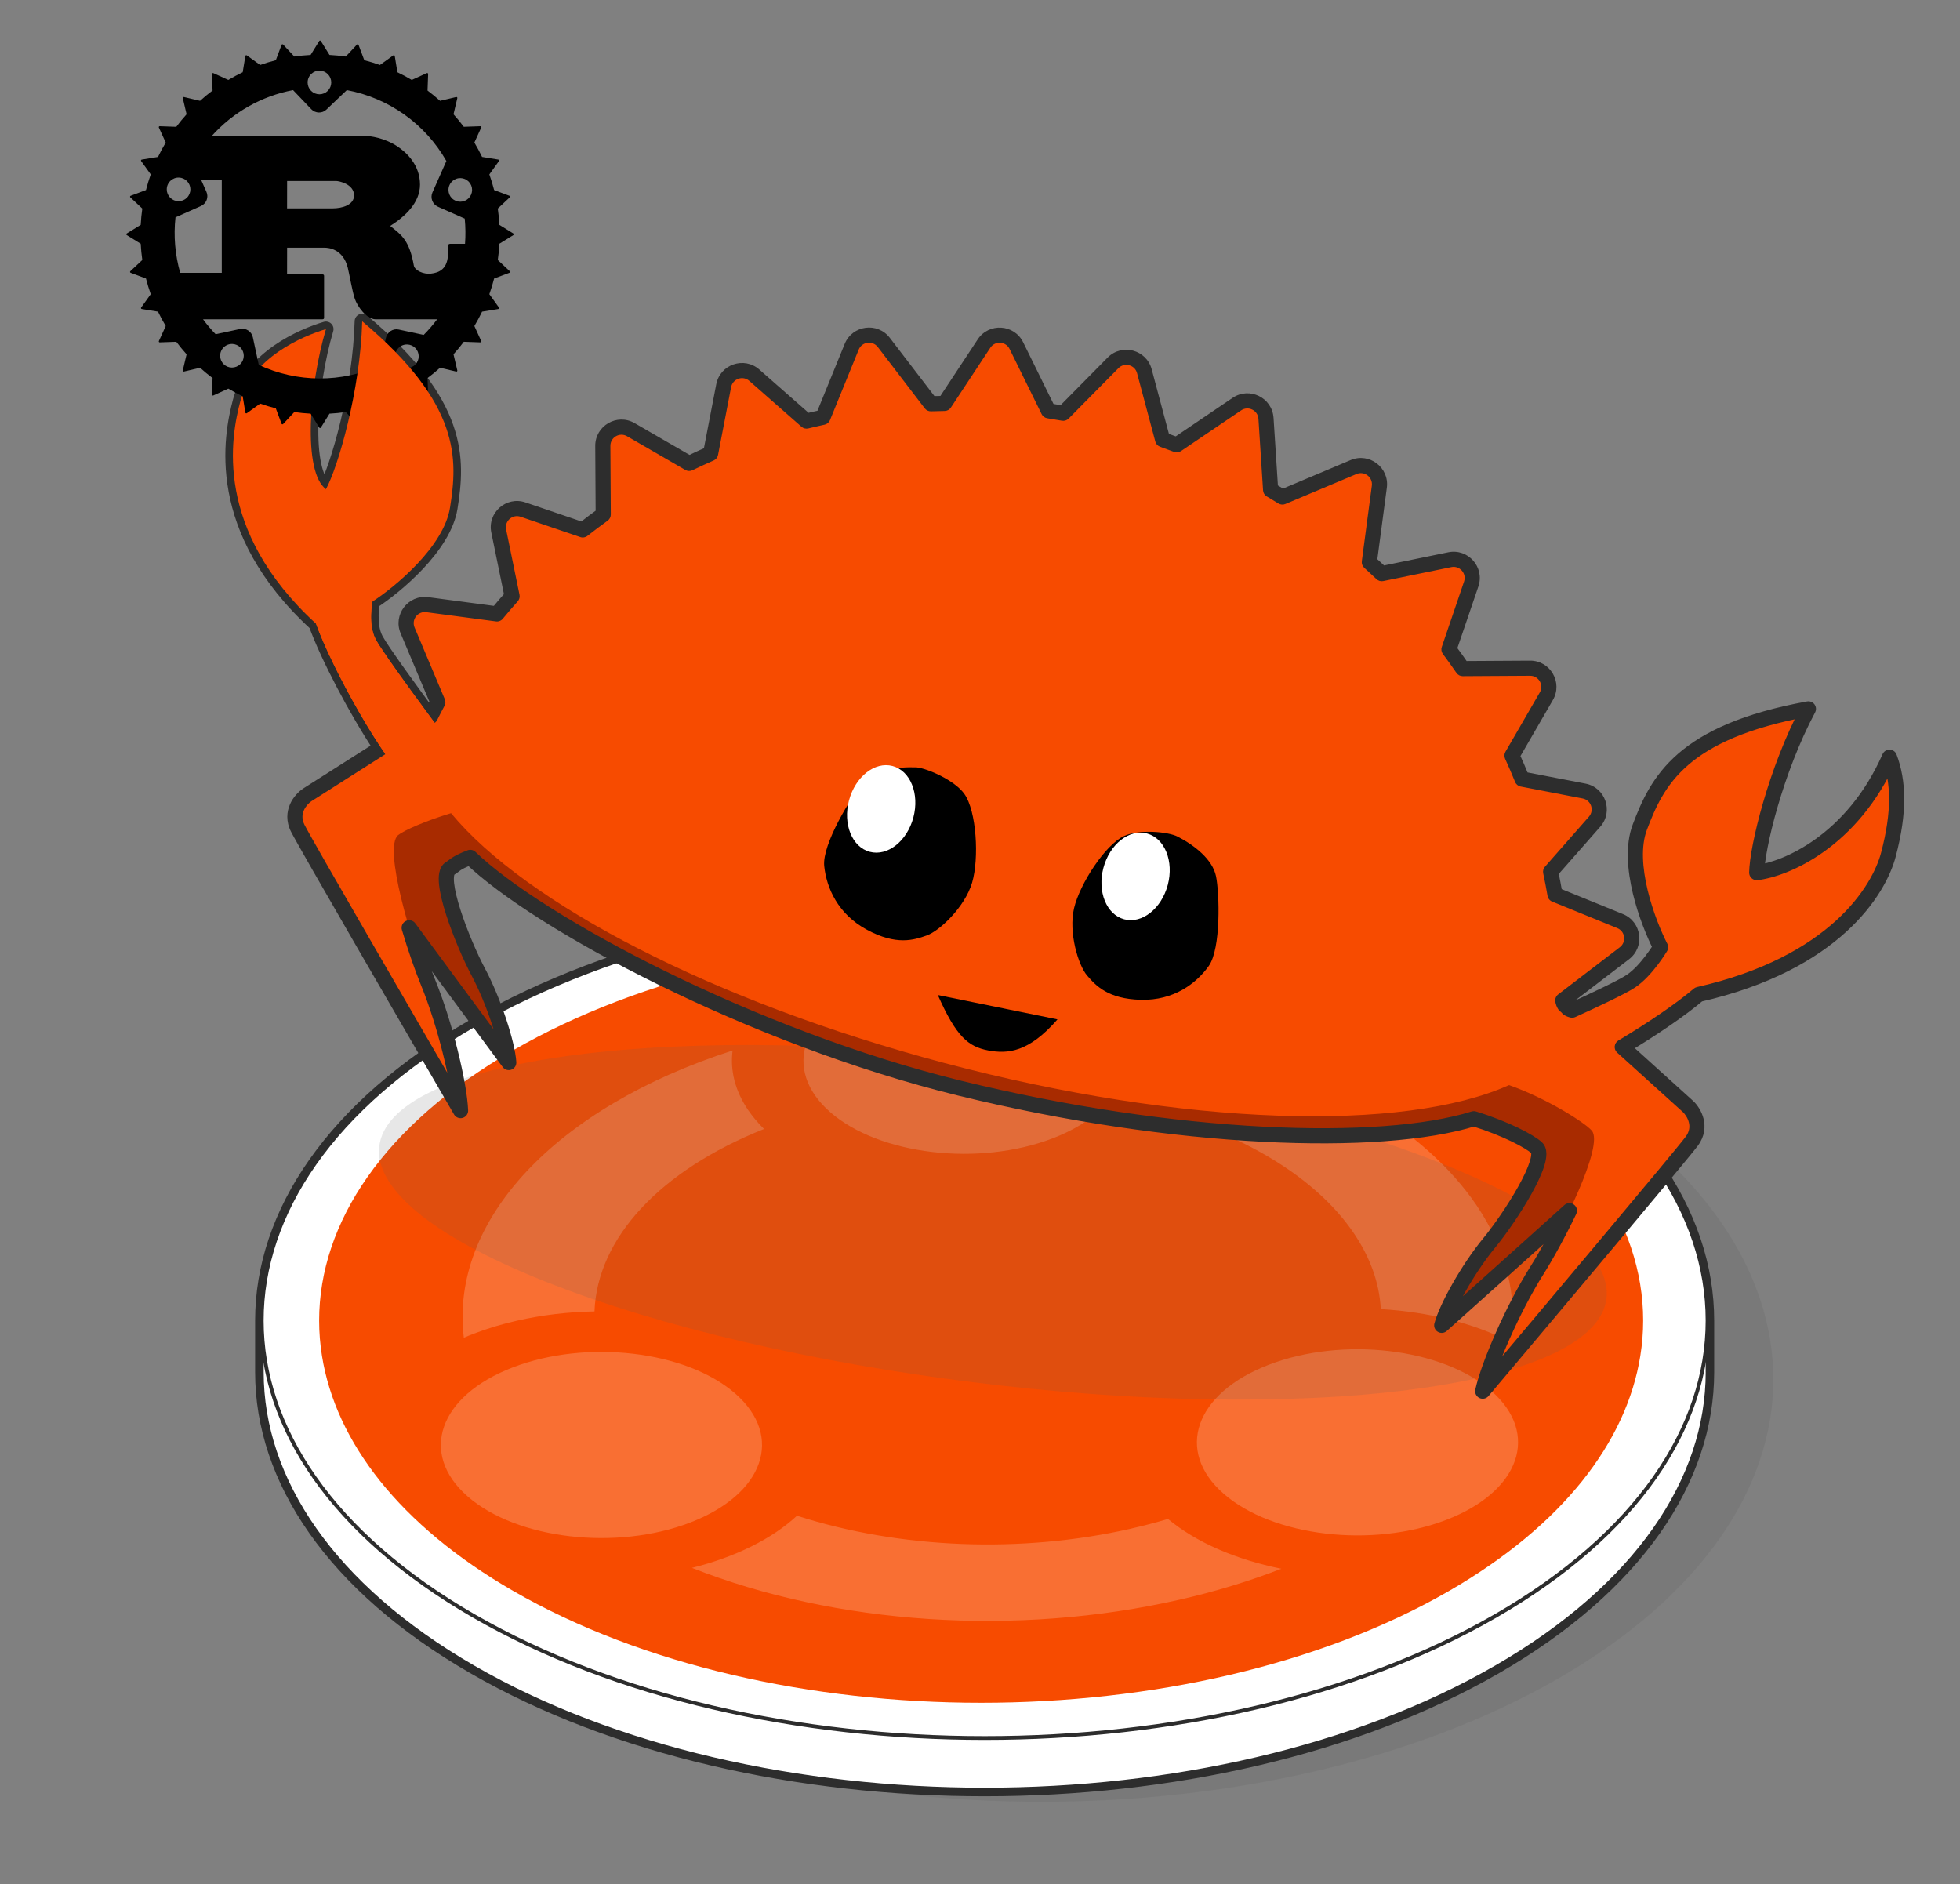 <svg width="1036" height="996" viewBox="0 0 1036 996" fill="none" xmlns="http://www.w3.org/2000/svg">
<rect x="0" y="0" width="1036" height="996" fill="#808080" stroke="none"/>
<path opacity="0.2" d="M824.068 571.186C975.088 658.386 975.088 799.766 824.068 886.946C673.028 974.146 428.168 974.146 277.148 886.946C126.128 799.746 126.128 658.366 277.148 571.186C428.188 483.986 673.048 483.986 824.068 571.186Z" fill="#606060"/>
<path d="M902.568 725.027V698.287C902.568 698.287 902.568 698.107 902.568 698.027C902.568 698.027 902.568 698.027 902.568 698.007C902.568 641.547 865.248 585.107 790.648 542.047C641.428 455.887 399.488 455.907 250.268 542.047C175.668 585.107 138.368 641.567 138.348 698.007V725.267V725.327C138.348 781.787 175.668 838.227 250.268 881.307C399.488 967.467 641.428 967.467 790.648 881.307C865.268 838.227 902.568 781.767 902.568 725.307C902.568 725.307 902.568 725.307 902.568 725.287C902.568 725.207 902.568 725.127 902.568 725.067V725.027Z" fill="white" stroke="#2D2D2D" stroke-width="7" stroke-linecap="round" stroke-linejoin="round"/>
<path d="M902.567 725.246C902.567 725.246 902.567 725.086 902.567 725.026V697.987H899.647C889.547 650.927 853.227 605.407 790.667 569.287C641.447 483.127 399.507 483.127 250.287 569.287C187.727 605.407 151.407 650.947 141.307 697.987H138.367V725.246V725.307C138.367 781.767 175.687 838.206 250.287 881.286C399.507 967.447 641.447 967.447 790.667 881.286C865.287 838.206 902.587 781.746 902.587 725.286C902.587 725.286 902.587 725.286 902.587 725.266L902.567 725.246Z" fill="white" stroke="#2D2D2D" stroke-width="2" stroke-linecap="round" stroke-linejoin="round"/>
<path d="M902.568 697.987C902.568 641.527 865.248 585.086 790.648 542.026C641.428 455.866 399.488 455.866 250.268 542.026C175.668 585.086 138.368 641.547 138.348 697.987V698.047C138.348 754.507 175.668 810.946 250.268 854.026C399.488 940.186 641.428 940.186 790.648 854.026C865.268 810.946 902.568 754.486 902.568 698.026C902.568 698.026 902.568 698.026 902.568 698.006V697.987Z" fill="white" stroke="#2D2D2D" stroke-width="2" stroke-linecap="round" stroke-linejoin="round"/>
<path d="M868.528 697.987C868.528 646.287 834.347 594.606 766.047 555.166C629.407 476.266 407.847 476.266 271.187 555.166C202.867 594.606 168.707 646.307 168.688 697.987V698.026C168.688 704.246 169.188 710.466 170.188 716.666C177.427 761.986 211.087 806.166 271.167 840.846C407.807 919.746 629.368 919.746 766.028 840.846C826.128 806.146 859.788 761.966 867.028 716.646C868.028 710.446 868.528 704.207 868.528 697.987C868.528 697.987 868.528 697.987 868.528 697.967V697.987Z" fill="#F74B00"/>
<g opacity="0.2">
<path d="M270.988 722.767C310.048 707.747 362.708 713.927 388.628 736.567C414.548 759.207 403.888 789.727 364.828 804.747C325.768 819.767 273.108 813.587 247.188 790.947C221.268 768.307 231.928 737.787 270.988 722.767Z" fill="white"/>
<path d="M462.648 519.667C501.708 504.647 554.368 510.827 580.288 533.467C606.208 556.107 595.548 586.627 556.488 601.647C517.428 616.667 464.768 610.487 438.848 587.847C412.928 565.207 423.588 534.687 462.648 519.667Z" fill="white"/>
<path d="M598.147 807.907C539.967 821.167 475.807 818.667 421.267 801.147C408.107 813.367 388.627 823.027 365.727 828.707C441.887 858.787 537.527 865.107 623.647 845.487C642.567 841.187 660.547 835.687 677.287 829.167C652.987 824.267 632.087 815.107 617.367 802.847C611.107 804.707 604.667 806.407 598.167 807.867L598.147 807.907Z" fill="white"/>
<path d="M670.607 721.367C709.667 706.347 762.327 712.527 788.247 735.167C814.167 757.807 803.507 788.327 764.447 803.347C725.387 818.367 672.727 812.187 646.807 789.547C620.887 766.907 631.547 736.387 670.607 721.367Z" fill="white"/>
<path d="M798.667 709.467C802.267 684.947 795.987 660.007 780.367 636.947C753.087 596.747 698.667 564.487 630.167 547.667C634.747 561.927 631.687 576.647 621.287 589.947C664.227 603.447 697.587 625.287 715.507 651.707C724.287 664.647 729.107 678.147 729.847 691.927C755.547 693.447 779.487 699.547 798.627 709.447L798.667 709.467Z" fill="white"/>
<path d="M245.168 707.067C246.888 706.307 248.688 705.607 250.448 704.927C257.588 702.187 265.228 699.867 273.308 698.047C286.488 695.047 300.208 693.407 314.228 693.167C315.688 654.387 348.828 618.707 403.848 596.727C400.588 593.507 397.788 590.147 395.408 586.687C388.608 576.647 385.828 565.907 387.228 555.247C293.608 585.367 237.648 645.167 245.168 707.107V707.067Z" fill="white"/>
</g>
<path opacity="0.15" d="M761.59 614.808C884.132 663.588 877.47 717.123 746.712 734.375C615.935 751.632 410.587 726.078 288.045 677.299C165.503 628.519 172.165 574.984 302.924 557.732C433.7 540.475 639.049 566.029 761.59 614.808Z" fill="#606060"/>
<path d="M535.509 306.889C532.422 302.003 523.883 301.247 520.188 305.532L501.829 326.82C499.65 326.756 497.475 326.71 495.305 326.685L472.741 303.236C468.524 298.855 460.066 299.403 457.562 304.219L444.353 329.638C441.751 329.976 439.158 330.338 436.581 330.732L411.62 312.871C406.436 309.162 398.379 310.993 397.164 316.158L391.347 340.886C387.947 341.91 384.58 342.985 381.252 344.113L353.45 330.594C347.497 327.7 340.155 330.744 340.276 336.057L340.847 361.316C337.593 363.018 334.395 364.778 331.255 366.596L302.848 357.981C296.355 356.013 290.007 360.154 291.457 365.412L298.157 389.694C295.745 391.72 293.388 393.788 291.092 395.9L258.038 391.187C251.256 390.221 246.148 395.298 248.874 400.298L263.585 427.293C262.408 428.992 253.602 414.288 252.489 416.024L194.635 442.514C191.542 444.005 186.345 448.518 190.305 454.643C194.266 460.768 244.37 528.515 268.926 561.623C268.273 551.699 261.087 529.321 252.794 513.744C244.649 498.445 230.765 463.285 237.847 459.045C240.609 457.392 240.542 456.227 248.559 453.168C284.277 487.694 397.296 548.2 507.127 575.126C621.445 603.152 729.665 606.676 779.043 591.304C796.27 596.617 808.745 603.417 812.249 606.653C818.37 612.307 797.999 643.797 787.075 657.053C775.952 670.549 764.603 690.94 762.051 700.52C792.479 673.305 854.598 617.586 859.657 612.427C864.715 607.27 860.497 601.749 857.755 599.632L826.218 576.444L843.821 540.439C843.821 540.439 837.32 548.823 829.955 552.38C825.819 554.378 812.887 558.615 802.31 561.956C799.71 561.408 798.163 559.889 797.815 558.185L826.74 541.968C832.116 538.954 830.88 532.321 824.523 530.066L793.542 519.079C792.882 516.243 792.146 513.415 791.336 510.6L811.885 492.999C816.334 489.188 813.472 482.788 806.749 481.517L777.33 475.955C775.773 472.987 774.133 470.04 772.409 467.117L788.349 445.906C791.702 441.444 787.321 435.526 780.49 435.287L748.587 434.169C746.447 431.7 744.246 429.258 741.981 426.845L752.165 403.19C754.292 398.249 748.564 393.038 741.888 393.839L709.744 397.7C707.793 396.195 705.813 394.71 703.806 393.242L708.129 365.648C708.948 360.418 702.091 356.115 695.826 357.927L662.301 367.626C660.442 366.664 658.567 365.717 656.677 364.783L654.095 338.36C653.575 333.042 645.853 329.812 640.24 332.566L611.985 346.423C609.765 345.68 607.528 344.954 605.277 344.248L596.252 318.71C595.332 316.108 592.798 314.3 589.902 313.59C587.007 312.881 583.75 313.269 581.377 315.063L558.076 332.679C555.733 332.259 553.39 331.861 551.049 331.485L535.509 306.889Z" fill="#A82B00"/>
<path d="M520.125 181.59C524.325 175.222 533.851 175.823 537.218 182.667L554.168 217.121C556.776 217.527 559.387 217.965 561.998 218.435L588.322 191.795C591.002 189.083 594.648 188.34 597.87 189.194C601.094 190.048 603.894 192.503 604.878 196.188L614.534 232.367C617.037 233.253 619.523 234.168 621.992 235.109L653.788 213.589C660.104 209.313 668.677 213.513 669.168 221.124L671.611 258.942C673.707 260.176 675.786 261.43 677.846 262.706L715.461 246.86C722.49 243.899 730.078 249.691 729.076 257.252L723.785 297.146C726.002 299.141 728.19 301.162 730.344 303.212L766.318 295.833C773.789 294.301 780.101 301.462 777.642 308.682L765.87 343.251C768.36 346.589 770.778 349.972 773.127 353.397L808.748 353.185C816.376 353.139 821.171 361.393 817.351 367.995L799.189 399.38C801.066 403.481 802.85 407.622 804.54 411.798L837.311 418.112C844.8 419.555 847.891 428.588 842.856 434.317L819.607 460.777C820.465 464.777 821.239 468.797 821.929 472.835L856.356 486.855C863.42 489.732 864.69 499.192 858.634 503.829L826.05 528.78C826.41 531.208 828.113 533.303 831.008 533.942C842.879 528.538 857.398 521.713 862.051 518.607C870.338 513.076 877.703 500.722 877.741 500.658C871.024 487.606 859.423 456.644 866.758 437.213C875.928 412.924 888.83 386.899 955.873 374.689C938.532 407.172 928.739 448.201 928.552 461.239C943.75 459.454 979.061 444.752 998.723 400.234C1003.53 412.96 1004.19 428.951 998.112 451.877C993.17 470.506 969.801 509.264 897.841 525.622C888.718 533.435 873.143 544.056 857.474 553.395L892.319 584.914C895.346 587.799 899.966 595.491 894.229 603.19C888.492 610.89 818.165 694.49 783.719 735.328C786.73 721.417 799.749 691.472 812.4 671.447C824.825 651.778 848.108 605.372 841.365 597.597C837.504 593.146 816.776 580.194 797.619 573.541C742.201 598.443 626.271 595.573 499.031 561.822C376.786 529.395 277.738 477.384 238.413 429.813C225.061 433.813 213.547 438.88 210.433 441.413C202.451 447.909 217.374 497.635 226.217 519.153C235.222 541.062 242.876 572.805 243.439 587.027C216.56 540.856 161.72 446.373 157.397 437.797C153.075 429.223 158.956 422.443 162.436 420.124L227.509 378.764C228.782 376.208 230.089 373.673 231.432 371.165L215.448 333.218C212.488 326.189 218.278 318.602 225.839 319.604L262.685 324.492C265.286 321.327 267.954 318.22 270.681 315.172L263.603 280.665C262.07 273.194 269.232 266.881 276.452 269.339L308.042 280.097C311.58 277.307 315.182 274.596 318.845 271.964L318.63 235.705C318.584 228.078 326.836 223.285 333.438 227.104L364.271 244.944C368.008 243.133 371.787 241.396 375.602 239.732L382.514 203.87C383.957 196.38 392.988 193.289 398.718 198.324L426.304 222.563C429.19 221.851 432.092 221.183 435.005 220.549L450.186 183.273C453.063 176.211 462.521 174.941 467.159 180.996L491.974 213.401C494.398 213.314 496.827 213.256 499.26 213.223L520.125 181.59Z" fill="#F74B00"/>
<path d="M642.749 463.126C640.919 454.296 631.51 446.869 622.507 442.205C617.387 439.553 602.092 438.231 594.143 441.888C584.208 446.459 570.75 467.165 567.72 480.016C564.69 492.867 569.956 510.194 574.592 515.596C579.227 520.998 585.707 528.027 603.042 528.453C620.377 528.879 632.244 519.889 638.868 510.646C645.492 501.404 644.579 471.956 642.749 463.126Z" fill="black"/>
<path d="M456.155 413.869C462.212 407.003 474.248 405.188 484.536 405.606C490.221 406.183 504.541 412.376 509.71 419.602C516.172 428.633 517.62 453.667 513.824 466.525C510.028 479.384 496.664 492.015 489.857 494.446C483.05 496.877 473.797 499.815 458.295 491.466C442.793 483.117 436.852 469.216 435.661 457.732C434.471 446.247 450.097 420.735 456.155 413.869Z" fill="black"/>
<mask id="path-17-outside-1_1373_645" maskUnits="userSpaceOnUse" x="73.628" y="130.94" width="954.492" height="629.035" fill="black">
<rect fill="white" x="73.628" y="130.94" width="954.492" height="629.035"/>
<path d="M520.125 181.59C524.324 175.223 533.851 175.823 537.218 182.667L554.167 217.121C556.775 217.527 559.386 217.965 561.997 218.435L588.322 191.796C591.002 189.084 594.648 188.34 597.87 189.194C601.093 190.049 603.894 192.503 604.878 196.188L614.534 232.367C617.036 233.253 619.523 234.169 621.991 235.109L653.787 213.589C660.103 209.313 668.676 213.513 669.167 221.125L671.611 258.942C673.707 260.176 675.785 261.43 677.846 262.706L715.46 246.86C722.489 243.9 730.078 249.691 729.075 257.252L723.785 297.146C726.001 299.141 728.189 301.162 730.343 303.212L766.317 295.833C773.789 294.301 780.101 301.462 777.642 308.682L765.869 343.251C768.359 346.589 770.778 349.972 773.127 353.398L808.748 353.185C816.376 353.139 821.17 361.393 817.35 367.995L799.189 399.381C801.066 403.481 802.849 407.622 804.539 411.799L837.311 418.112C844.8 419.555 847.89 428.588 842.856 434.318L819.607 460.777C820.465 464.776 821.239 468.797 821.929 472.835L856.356 486.855C863.42 489.732 864.689 499.192 858.633 503.83L826.049 528.78C826.187 529.708 826.522 530.588 827.044 531.357C827.758 531.864 828.353 532.442 828.824 533.064C829.453 533.458 830.181 533.759 831.008 533.941C842.879 528.537 857.397 521.713 862.051 518.607C870.338 513.076 877.703 500.723 877.741 500.658C871.023 487.606 859.423 456.644 866.758 437.213C875.928 412.924 888.83 386.899 955.872 374.689C938.531 407.172 928.739 448.201 928.552 461.239C943.749 459.454 979.061 444.752 998.723 400.233C1003.53 412.96 1004.19 428.951 998.111 451.878C993.17 470.507 969.801 509.264 897.841 525.622C888.717 533.435 873.143 544.056 857.474 553.395L892.318 584.914C895.346 587.799 899.965 595.491 894.228 603.19C888.491 610.89 818.165 694.49 783.719 735.328C786.729 721.417 799.749 691.472 812.399 671.447C817.271 663.735 823.811 651.912 829.557 639.92C807.917 659.443 779.672 684.761 762.053 700.521C764.604 690.94 775.953 670.549 787.076 657.053C798.001 643.797 818.371 612.308 812.25 606.654C808.747 603.417 796.272 596.618 779.045 591.304C729.667 606.676 621.446 603.151 507.128 575.126C397.298 548.2 284.279 487.694 248.56 453.168C240.544 456.227 240.611 457.392 237.848 459.045C230.766 463.285 244.65 498.444 252.795 513.744C261.088 529.321 268.275 551.699 268.928 561.623C255.188 543.099 233.451 513.731 216.273 490.379C219.536 501.355 223.224 511.87 226.217 519.153C235.221 541.062 242.875 572.806 243.439 587.027C216.56 540.857 161.719 446.373 157.396 437.798C153.074 429.223 158.955 422.443 162.435 420.124L201.467 395.315C188.32 375.622 173.059 346.452 167.051 329.683L167.05 329.68C112.662 279.807 122.076 230.793 127.017 212.164C133.099 189.237 159.7 177.666 172.291 173.952C163.332 204.122 159.976 249.455 172.288 258.541C178.588 247.123 190.419 206.636 191.458 169.831C243.634 213.664 241.94 242.663 237.865 268.303C234.606 288.815 209.186 309.955 196.882 317.962L196.883 317.963C196.883 317.963 194.315 329.942 198.641 338.061C201.885 344.148 218.998 367.528 227.365 378.855L227.509 378.764C228.782 376.208 230.088 373.674 231.432 371.165L215.448 333.218C212.488 326.189 218.277 318.602 225.838 319.604L262.685 324.492C265.286 321.327 267.954 318.22 270.681 315.172L263.603 280.665C262.07 273.194 269.231 266.881 276.451 269.339L308.041 280.097C311.579 277.307 315.182 274.596 318.845 271.965L318.63 235.705C318.584 228.078 326.836 223.284 333.438 227.104L364.271 244.944C368.008 243.134 371.786 241.396 375.602 239.732L382.514 203.87C383.957 196.381 392.988 193.29 398.717 198.324L426.303 222.563C429.189 221.851 432.091 221.183 435.004 220.549L450.185 183.273C453.063 176.211 462.521 174.942 467.158 180.995L491.974 213.401C494.397 213.314 496.827 213.256 499.26 213.223L520.125 181.59Z"/>
</mask>
<path d="M520.125 181.59L523.464 183.792L523.464 183.792L520.125 181.59ZM537.218 182.667L540.807 180.901L540.807 180.901L537.218 182.667ZM554.167 217.121L550.578 218.887C551.153 220.057 552.263 220.873 553.552 221.073L554.167 217.121ZM561.997 218.435L561.287 222.372C562.585 222.606 563.915 222.185 564.842 221.247L561.997 218.435ZM588.322 191.796L585.477 188.984L585.477 188.984L588.322 191.796ZM597.87 189.194L596.845 193.061L596.845 193.061L597.87 189.194ZM604.878 196.188L608.742 195.157L608.742 195.157L604.878 196.188ZM614.534 232.367L610.669 233.399C611.009 234.673 611.955 235.698 613.199 236.138L614.534 232.367ZM621.991 235.109L620.567 238.847C621.785 239.312 623.154 239.153 624.234 238.422L621.991 235.109ZM653.787 213.589L656.029 216.901L656.029 216.901L653.787 213.589ZM669.167 221.125L665.176 221.382L665.176 221.383L669.167 221.125ZM671.611 258.942L667.619 259.2C667.704 260.523 668.44 261.717 669.582 262.39L671.611 258.942ZM677.846 262.706L675.74 266.107C676.842 266.789 678.205 266.895 679.399 266.392L677.846 262.706ZM715.46 246.86L713.908 243.174L713.907 243.174L715.46 246.86ZM729.075 257.252L733.041 257.778L733.041 257.778L729.075 257.252ZM723.785 297.146L719.819 296.62C719.646 297.928 720.129 299.237 721.109 300.12L723.785 297.146ZM730.343 303.212L727.586 306.109C728.534 307.012 729.864 307.393 731.147 307.13L730.343 303.212ZM766.317 295.833L767.121 299.752L767.121 299.752L766.317 295.833ZM777.642 308.682L781.429 309.972L781.429 309.972L777.642 308.682ZM765.869 343.251L762.083 341.962C761.658 343.21 761.875 344.587 762.663 345.643L765.869 343.251ZM773.127 353.398L769.828 355.66C770.579 356.754 771.824 357.405 773.151 357.398L773.127 353.398ZM808.748 353.185L808.725 349.185L808.725 349.185L808.748 353.185ZM817.35 367.995L820.812 369.999L820.812 369.999L817.35 367.995ZM799.189 399.381L795.727 397.377C795.078 398.499 795.012 399.866 795.552 401.045L799.189 399.381ZM804.539 411.799L800.831 413.299C801.34 414.556 802.451 415.47 803.782 415.726L804.539 411.799ZM837.311 418.112L838.068 414.184L838.067 414.184L837.311 418.112ZM842.856 434.318L845.861 436.958L845.861 436.958L842.856 434.318ZM819.607 460.777L816.602 458.137C815.766 459.088 815.43 460.379 815.696 461.616L819.607 460.777ZM821.929 472.835L817.986 473.509C818.219 474.872 819.139 476.018 820.42 476.54L821.929 472.835ZM856.356 486.855L857.864 483.15L857.864 483.15L856.356 486.855ZM858.633 503.83L861.065 507.005L861.065 507.005L858.633 503.83ZM826.049 528.78L823.618 525.604C822.463 526.488 821.879 527.929 822.093 529.367L826.049 528.78ZM827.044 531.357L823.735 533.605C824.003 533.999 824.34 534.343 824.729 534.619L827.044 531.357ZM828.824 533.064L825.634 535.477C825.927 535.865 826.289 536.197 826.702 536.455L828.824 533.064ZM831.008 533.941L830.146 537.847C830.992 538.034 831.876 537.941 832.665 537.582L831.008 533.941ZM862.051 518.607L864.272 521.934L864.272 521.934L862.051 518.607ZM877.741 500.658L881.177 502.705C881.883 501.52 881.929 500.055 881.297 498.828L877.741 500.658ZM866.758 437.213L863.016 435.8L863.016 435.8L866.758 437.213ZM955.872 374.689L959.4 376.573C960.123 375.219 960.008 373.571 959.103 372.332C958.199 371.092 956.665 370.479 955.155 370.754L955.872 374.689ZM928.552 461.239L924.552 461.182C924.535 462.334 925.016 463.437 925.872 464.209C926.727 464.981 927.874 465.346 929.018 465.212L928.552 461.239ZM998.723 400.233L1002.46 398.821C1001.89 397.301 1000.46 396.279 998.832 396.235C997.209 396.19 995.72 397.132 995.064 398.617L998.723 400.233ZM998.111 451.878L1001.98 452.903L1001.98 452.903L998.111 451.878ZM897.841 525.622L896.954 521.721C896.321 521.865 895.732 522.161 895.239 522.584L897.841 525.622ZM857.474 553.395L855.426 549.959C854.336 550.608 853.619 551.737 853.493 553C853.368 554.263 853.849 555.51 854.79 556.361L857.474 553.395ZM892.318 584.914L895.078 582.018C895.053 581.994 895.027 581.971 895.002 581.948L892.318 584.914ZM894.228 603.19L897.436 605.58L897.436 605.58L894.228 603.19ZM783.719 735.328L779.809 734.482C779.42 736.277 780.305 738.107 781.954 738.917C783.603 739.728 785.592 739.311 786.776 737.907L783.719 735.328ZM812.399 671.447L815.781 673.583L815.781 673.583L812.399 671.447ZM829.557 639.92L833.164 641.648C833.99 639.926 833.482 637.86 831.952 636.716C830.421 635.572 828.296 635.67 826.878 636.95L829.557 639.92ZM762.053 700.521L758.187 699.491C757.732 701.2 758.453 703.004 759.96 703.929C761.466 704.854 763.402 704.681 764.719 703.502L762.053 700.521ZM787.076 657.053L790.163 659.597L790.163 659.597L787.076 657.053ZM812.25 606.654L814.965 603.715L814.964 603.715L812.25 606.654ZM779.045 591.304L780.224 587.482C779.452 587.244 778.626 587.245 777.855 587.485L779.045 591.304ZM507.128 575.126L506.176 579.01L506.176 579.01L507.128 575.126ZM248.56 453.168L251.341 450.292C250.224 449.213 248.585 448.877 247.134 449.431L248.56 453.168ZM237.848 459.045L235.794 455.613L235.794 455.613L237.848 459.045ZM252.795 513.744L249.264 515.623L249.264 515.623L252.795 513.744ZM268.928 561.623L265.715 564.006C266.772 565.431 268.641 565.989 270.306 565.378C271.972 564.766 273.035 563.131 272.919 561.36L268.928 561.623ZM216.273 490.379L219.495 488.009C218.344 486.443 216.232 485.932 214.492 486.798C212.751 487.664 211.885 489.656 212.439 491.519L216.273 490.379ZM226.217 519.153L222.517 520.673L222.517 520.673L226.217 519.153ZM243.439 587.027L239.982 589.04C240.907 590.628 242.794 591.382 244.558 590.868C246.322 590.354 247.509 588.705 247.436 586.869L243.439 587.027ZM157.396 437.798L153.824 439.598L153.824 439.598L157.396 437.798ZM162.435 420.124L160.29 416.748C160.265 416.764 160.241 416.779 160.218 416.795L162.435 420.124ZM201.467 395.315L203.612 398.691C204.521 398.114 205.158 397.194 205.38 396.141C205.603 395.088 205.391 393.99 204.793 393.094L201.467 395.315ZM167.051 329.683L163.144 330.542C163.181 330.708 163.228 330.872 163.285 331.032L167.051 329.683ZM167.05 329.68L170.957 328.821C170.78 328.018 170.36 327.288 169.753 326.732L167.05 329.68ZM127.017 212.164L123.151 211.138L123.151 211.138L127.017 212.164ZM172.291 173.952L176.125 175.091C176.542 173.685 176.157 172.164 175.122 171.126C174.086 170.088 172.565 169.701 171.159 170.115L172.291 173.952ZM172.288 258.541L169.913 261.76C170.84 262.444 172.017 262.695 173.143 262.449C174.269 262.203 175.234 261.483 175.791 260.474L172.288 258.541ZM191.458 169.831L194.031 166.768C192.856 165.781 191.219 165.553 189.819 166.181C188.419 166.81 187.502 168.184 187.459 169.718L191.458 169.831ZM237.865 268.303L241.816 268.931L241.816 268.931L237.865 268.303ZM196.882 317.962L194.7 314.609C193.751 315.227 193.108 316.218 192.931 317.337C192.754 318.455 193.06 319.597 193.772 320.477L196.882 317.962ZM196.883 317.963L200.794 318.802C201.048 317.62 200.753 316.388 199.993 315.448L196.883 317.963ZM198.641 338.061L202.171 336.18L202.171 336.18L198.641 338.061ZM227.365 378.855L224.147 381.232C225.392 382.916 227.725 383.356 229.497 382.24L227.365 378.855ZM227.509 378.764L229.641 382.149C230.262 381.758 230.763 381.204 231.09 380.547L227.509 378.764ZM231.432 371.165L234.958 373.054C235.528 371.99 235.587 370.725 235.118 369.613L231.432 371.165ZM215.448 333.218L219.135 331.665L219.135 331.665L215.448 333.218ZM225.838 319.604L226.364 315.639L226.364 315.639L225.838 319.604ZM262.685 324.492L262.159 328.457C263.53 328.639 264.898 328.1 265.776 327.031L262.685 324.492ZM270.681 315.172L273.662 317.839C274.506 316.896 274.854 315.608 274.6 314.368L270.681 315.172ZM263.603 280.665L267.521 279.861L267.521 279.861L263.603 280.665ZM276.451 269.339L277.74 265.553L277.74 265.552L276.451 269.339ZM308.041 280.097L306.752 283.883C308.035 284.32 309.453 284.077 310.518 283.238L308.041 280.097ZM318.845 271.965L321.178 275.213C322.231 274.457 322.852 273.237 322.845 271.941L318.845 271.965ZM318.63 235.705L322.629 235.681L322.629 235.681L318.63 235.705ZM333.438 227.104L335.441 223.642L335.441 223.642L333.438 227.104ZM364.271 244.944L362.268 248.406C363.417 249.071 364.82 249.123 366.015 248.544L364.271 244.944ZM375.602 239.732L377.201 243.398C378.409 242.871 379.28 241.783 379.53 240.489L375.602 239.732ZM382.514 203.87L386.441 204.627L386.441 204.627L382.514 203.87ZM398.717 198.324L401.358 195.319L401.358 195.319L398.717 198.324ZM426.303 222.563L423.663 225.568C424.647 226.432 425.991 226.76 427.262 226.446L426.303 222.563ZM435.004 220.549L435.854 224.458C437.143 224.178 438.211 223.28 438.709 222.058L435.004 220.549ZM450.185 183.273L446.481 181.764L446.481 181.764L450.185 183.273ZM467.158 180.995L470.334 178.563L470.333 178.563L467.158 180.995ZM491.974 213.401L488.798 215.833C489.586 216.861 490.823 217.445 492.117 217.398L491.974 213.401ZM499.26 213.223L499.313 217.223C500.638 217.205 501.869 216.532 502.599 215.426L499.26 213.223ZM520.125 181.59L523.464 183.792C525.961 180.005 531.626 180.363 533.629 184.432L537.218 182.667L540.807 180.901C536.075 171.283 522.687 170.44 516.786 179.387L520.125 181.59ZM537.218 182.667L533.629 184.432L550.578 218.887L554.167 217.121L557.756 215.355L540.807 180.901L537.218 182.667ZM554.167 217.121L553.552 221.073C556.129 221.475 558.708 221.907 561.287 222.372L561.997 218.435L562.706 214.499C560.064 214.023 557.422 213.579 554.782 213.169L554.167 217.121ZM561.997 218.435L564.842 221.247L591.167 194.608L588.322 191.796L585.477 188.984L559.152 215.624L561.997 218.435ZM588.322 191.796L591.167 194.608C592.764 192.992 594.901 192.546 596.845 193.061L597.87 189.194L598.894 185.328C594.394 184.135 589.24 185.176 585.477 188.984L588.322 191.796ZM597.87 189.194L596.845 193.061C598.79 193.576 600.427 195.025 601.013 197.22L604.878 196.188L608.742 195.157C607.361 189.981 603.396 186.521 598.894 185.328L597.87 189.194ZM604.878 196.188L601.013 197.22L610.669 233.399L614.534 232.367L618.398 231.336L608.742 195.157L604.878 196.188ZM614.534 232.367L613.199 236.138C615.67 237.013 618.127 237.917 620.567 238.847L621.991 235.109L623.416 231.372C620.919 230.42 618.403 229.494 615.868 228.596L614.534 232.367ZM621.991 235.109L624.234 238.422L656.029 216.901L653.787 213.589L651.545 210.276L619.749 231.797L621.991 235.109ZM653.787 213.589L656.029 216.901C659.786 214.358 664.883 216.856 665.176 221.382L669.167 221.125L673.159 220.867C672.468 210.17 660.421 204.268 651.545 210.276L653.787 213.589ZM669.167 221.125L665.176 221.383L667.619 259.2L671.611 258.942L675.602 258.684L673.159 220.867L669.167 221.125ZM671.611 258.942L669.582 262.39C671.652 263.608 673.705 264.847 675.74 266.107L677.846 262.706L679.952 259.305C677.865 258.013 675.761 256.743 673.64 255.495L671.611 258.942ZM677.846 262.706L679.399 266.392L717.013 250.547L715.46 246.86L713.907 243.174L676.293 259.02L677.846 262.706ZM715.46 246.86L717.013 250.547C721.193 248.786 725.706 252.231 725.11 256.726L729.075 257.252L733.041 257.778C734.449 247.152 723.785 239.013 713.908 243.174L715.46 246.86ZM729.075 257.252L725.11 256.726L719.819 296.62L723.785 297.146L727.75 297.672L733.041 257.778L729.075 257.252ZM723.785 297.146L721.109 300.12C723.3 302.091 725.46 304.087 727.586 306.109L730.343 303.212L733.101 300.314C730.918 298.237 728.703 296.191 726.46 294.173L723.785 297.146ZM730.343 303.212L731.147 307.13L767.121 299.752L766.317 295.833L765.513 291.915L729.539 299.293L730.343 303.212ZM766.317 295.833L767.121 299.752C771.564 298.84 775.318 303.099 773.856 307.393L777.642 308.682L781.429 309.972C784.884 299.825 776.013 289.761 765.513 291.915L766.317 295.833ZM777.642 308.682L773.856 307.393L762.083 341.962L765.869 343.251L769.656 344.541L781.429 309.972L777.642 308.682ZM765.869 343.251L762.663 345.643C765.121 348.937 767.509 352.278 769.828 355.66L773.127 353.398L776.426 351.135C774.047 347.667 771.597 344.24 769.075 340.859L765.869 343.251ZM773.127 353.398L773.151 357.398L808.772 357.185L808.748 353.185L808.725 349.185L773.103 349.398L773.127 353.398ZM808.748 353.185L808.772 357.185C813.309 357.158 816.159 362.067 813.888 365.992L817.35 367.995L820.812 369.999C826.181 360.72 819.442 349.121 808.725 349.185L808.748 353.185ZM817.35 367.995L813.888 365.992L795.727 397.377L799.189 399.381L802.651 401.384L820.812 369.999L817.35 367.995ZM799.189 399.381L795.552 401.045C797.404 405.091 799.163 409.177 800.831 413.299L804.539 411.799L808.247 410.298C806.535 406.067 804.728 401.871 802.826 397.716L799.189 399.381ZM804.539 411.799L803.782 415.726L836.554 422.04L837.311 418.112L838.067 414.184L805.296 407.871L804.539 411.799ZM837.311 418.112L836.553 422.04C841.006 422.898 842.845 428.27 839.851 431.677L842.856 434.318L845.861 436.958C852.935 428.907 848.593 416.213 838.068 414.184L837.311 418.112ZM842.856 434.318L839.851 431.677L816.602 458.137L819.607 460.777L822.612 463.417L845.861 436.958L842.856 434.318ZM819.607 460.777L815.696 461.616C816.542 465.56 817.305 469.526 817.986 473.509L821.929 472.835L825.872 472.162C825.172 468.069 824.388 463.993 823.518 459.938L819.607 460.777ZM821.929 472.835L820.42 476.54L854.847 490.56L856.356 486.855L857.864 483.15L823.438 469.131L821.929 472.835ZM856.356 486.855L854.847 490.56C859.047 492.27 859.802 497.896 856.201 500.654L858.633 503.83L861.065 507.005C869.575 500.489 867.792 487.193 857.864 483.15L856.356 486.855ZM858.633 503.83L856.201 500.654L823.618 525.604L826.049 528.78L828.481 531.956L861.065 507.005L858.633 503.83ZM826.049 528.78L822.093 529.367C822.315 530.863 822.859 532.315 823.735 533.605L827.044 531.357L830.352 529.109C830.184 528.861 830.06 528.554 830.006 528.193L826.049 528.78ZM827.044 531.357L824.729 534.619C825.128 534.902 825.423 535.198 825.634 535.477L828.824 533.064L832.014 530.651C831.284 529.685 830.388 528.825 829.359 528.095L827.044 531.357ZM828.824 533.064L826.702 536.455C827.734 537.101 828.892 537.571 830.146 537.847L831.008 533.941L831.869 530.035C831.47 529.947 831.171 529.814 830.946 529.674L828.824 533.064ZM831.008 533.941L832.665 537.582C838.613 534.874 845.246 531.801 850.985 529.01C856.63 526.264 861.678 523.665 864.272 521.934L862.051 518.607L859.831 515.28C857.77 516.655 853.232 519.021 847.486 521.815C841.835 524.564 835.273 527.605 829.35 530.301L831.008 533.941ZM862.051 518.607L864.272 521.934C868.982 518.79 873.22 513.886 876.173 510.005C879.179 506.053 881.116 502.809 881.177 502.705L877.741 500.658L874.304 498.612C874.327 498.572 872.563 501.537 869.806 505.161C866.995 508.855 863.407 512.893 859.831 515.28L862.051 518.607ZM877.741 500.658L881.297 498.828C878.064 492.546 873.608 481.844 870.87 470.397C868.098 458.811 867.267 447.19 870.5 438.626L866.758 437.213L863.016 435.8C858.914 446.667 860.215 460.243 863.089 472.259C865.997 484.414 870.7 495.719 874.184 502.489L877.741 500.658ZM866.758 437.213L870.5 438.626C875.025 426.639 880.257 414.839 892.235 404.442C904.258 394.006 923.482 384.654 956.588 378.624L955.872 374.689L955.155 370.754C921.22 376.934 900.471 386.7 886.991 398.401C873.464 410.142 867.66 423.498 863.016 435.8L866.758 437.213ZM955.872 374.689L952.343 372.805C943.507 389.357 936.631 408.008 931.938 424.138C927.278 440.158 924.654 454.101 924.552 461.182L928.552 461.239L932.551 461.297C932.637 455.339 935.002 442.248 939.62 426.373C944.206 410.608 950.896 392.504 959.4 376.573L955.872 374.689ZM928.552 461.239L929.018 465.212C945.539 463.271 982.115 447.738 1002.38 401.849L998.723 400.233L995.064 398.617C976.007 441.767 941.959 455.636 928.085 457.267L928.552 461.239ZM998.723 400.233L994.98 401.646C999.399 413.351 1000.19 428.44 994.245 450.852L998.111 451.878L1001.98 452.903C1008.2 429.463 1007.66 412.569 1002.46 398.821L998.723 400.233ZM998.111 451.878L994.245 450.852C989.73 467.871 967.646 505.651 896.954 521.721L897.841 525.622L898.728 529.522C971.956 512.876 996.609 473.142 1001.98 452.903L998.111 451.878ZM897.841 525.622L895.239 522.584C886.365 530.183 871.01 540.671 855.426 549.959L857.474 553.395L859.522 556.831C875.276 547.441 891.07 536.686 900.443 528.66L897.841 525.622ZM857.474 553.395L854.79 556.361L889.635 587.88L892.318 584.914L895.002 581.948L860.157 550.428L857.474 553.395ZM892.318 584.914L889.559 587.81C890.629 588.829 892.081 590.836 892.681 593.222C893.236 595.433 893.094 598.017 891.021 600.8L894.228 603.19L897.436 605.58C901.099 600.663 901.515 595.552 900.439 591.271C899.407 587.165 897.035 583.883 895.078 582.018L892.318 584.914ZM894.228 603.19L891.021 600.8C885.379 608.371 815.19 691.812 780.661 732.749L783.719 735.328L786.776 737.907C821.139 697.167 891.603 613.408 897.436 605.58L894.228 603.19ZM783.719 735.328L787.628 736.174C789.044 729.628 792.916 718.966 798.099 707.305C803.256 695.701 809.586 683.39 815.781 673.583L812.399 671.447L809.018 669.311C802.562 679.529 796.056 692.203 790.789 704.056C785.546 715.851 781.403 727.116 779.809 734.482L783.719 735.328ZM812.399 671.447L815.781 673.583C820.749 665.719 827.363 653.757 833.164 641.648L829.557 639.92L825.95 638.192C820.26 650.068 813.793 661.751 809.018 669.311L812.399 671.447ZM829.557 639.92L826.878 636.95C805.244 656.468 777.003 681.782 759.386 697.539L762.053 700.521L764.719 703.502C782.341 687.741 810.59 662.419 832.236 642.89L829.557 639.92ZM762.053 700.521L765.918 701.55C767.056 697.276 770.319 690.148 774.826 682.235C779.289 674.399 784.781 666.127 790.163 659.597L787.076 657.053L783.989 654.509C778.249 661.475 772.505 670.146 767.874 678.275C763.288 686.327 759.601 694.185 758.187 699.491L762.053 700.521ZM787.076 657.053L790.163 659.597C795.776 652.785 803.738 641.399 809.551 630.947C812.446 625.741 814.916 620.577 816.258 616.229C816.924 614.069 817.384 611.883 817.374 609.878C817.364 607.909 816.884 605.488 814.965 603.715L812.25 606.654L809.536 609.592C809.147 609.233 809.369 609.033 809.374 609.92C809.379 610.77 809.167 612.076 808.613 613.871C807.515 617.431 805.357 622.028 802.559 627.058C796.986 637.078 789.3 648.065 783.989 654.509L787.076 657.053ZM812.25 606.654L814.964 603.715C812.754 601.674 808.307 598.956 802.539 596.159C796.644 593.3 789.029 590.198 780.224 587.482L779.045 591.304L777.866 595.126C786.287 597.724 793.523 600.678 799.049 603.357C804.7 606.097 808.242 608.397 809.536 609.592L812.25 606.654ZM779.045 591.304L777.855 587.485C753.845 594.96 715.009 597.949 667.646 595.494C620.391 593.045 565.006 585.196 508.08 571.241L507.128 575.126L506.176 579.01C563.568 593.081 619.452 601.007 667.232 603.484C714.904 605.955 754.866 603.021 780.234 595.123L779.045 591.304ZM507.128 575.126L508.08 571.241C453.5 557.86 398.061 536.115 351.815 513.406C305.466 490.647 268.739 467.11 251.341 450.292L248.56 453.168L245.78 456.044C264.1 473.752 301.742 497.731 348.289 520.587C394.94 543.495 450.925 565.465 506.176 579.01L507.128 575.126ZM248.56 453.168L247.134 449.431C238.74 452.635 237.69 454.478 235.794 455.613L237.848 459.045L239.902 462.477C243.532 460.306 242.348 459.82 249.987 456.905L248.56 453.168ZM237.848 459.045L235.794 455.613C233.532 456.967 232.591 459.27 232.202 461.193C231.806 463.157 231.836 465.393 232.072 467.646C232.548 472.183 233.971 477.759 235.803 483.469C239.481 494.933 245.082 507.767 249.264 515.623L252.795 513.744L256.326 511.864C252.363 504.42 246.95 492.025 243.42 481.025C241.648 475.502 240.419 470.537 240.029 466.812C239.832 464.933 239.876 463.608 240.044 462.777C240.22 461.906 240.394 462.183 239.903 462.477L237.848 459.045ZM252.795 513.744L249.264 515.623C253.281 523.168 257.068 532.439 259.93 541.063C262.821 549.772 264.644 557.452 264.936 561.886L268.928 561.623L272.919 561.36C272.558 555.871 270.462 547.399 267.523 538.543C264.555 529.603 260.602 519.897 256.326 511.864L252.795 513.744ZM268.928 561.623L272.14 559.24C258.402 540.718 236.669 511.354 219.495 488.009L216.273 490.379L213.051 492.75C230.233 516.107 251.974 545.48 265.715 564.006L268.928 561.623ZM216.273 490.379L212.439 491.519C215.731 502.595 219.462 513.24 222.517 520.673L226.217 519.153L229.917 517.632C226.985 510.499 223.34 500.116 220.108 489.24L216.273 490.379ZM226.217 519.153L222.517 520.673C226.927 531.402 231.036 544.622 234.112 556.942C237.204 569.323 239.177 580.495 239.442 587.186L243.439 587.027L247.436 586.869C247.138 579.339 245.001 567.527 241.874 555.004C238.731 542.419 234.511 528.812 229.917 517.632L226.217 519.153ZM243.439 587.027L246.896 585.015C219.952 538.733 165.219 444.43 160.968 435.997L157.396 437.798L153.824 439.598C158.219 448.316 213.168 542.981 239.982 589.04L243.439 587.027ZM157.396 437.798L160.968 435.997C159.406 432.899 159.713 430.328 160.643 428.246C161.646 425.999 163.423 424.273 164.653 423.453L162.435 420.124L160.218 416.795C157.968 418.294 155.064 421.117 153.338 424.984C151.538 429.015 151.064 434.122 153.824 439.598L157.396 437.798ZM162.435 420.124L164.581 423.5L203.612 398.691L201.467 395.315L199.321 391.939L160.29 416.748L162.435 420.124ZM201.467 395.315L204.793 393.094C191.776 373.595 176.687 344.718 170.816 328.334L167.051 329.683L163.285 331.032C169.432 348.186 184.864 377.649 198.14 397.536L201.467 395.315ZM167.051 329.683L170.957 328.824L170.957 328.821L167.05 329.68L163.143 330.539L163.144 330.542L167.051 329.683ZM167.05 329.68L169.753 326.732C143.172 302.357 132.382 278.405 128.719 258.482C125.044 238.494 128.483 222.24 130.884 213.189L127.017 212.164L123.151 211.138C120.61 220.717 116.872 238.284 120.851 259.929C124.843 281.638 136.54 307.13 164.347 332.628L167.05 329.68ZM127.017 212.164L130.884 213.189C133.589 202.992 140.931 195.07 149.491 189.142C158.031 183.226 167.409 179.562 173.422 177.788L172.291 173.952L171.159 170.115C164.581 172.056 154.364 176.034 144.935 182.565C135.526 189.082 126.528 198.409 123.151 211.138L127.017 212.164ZM172.291 173.952L168.456 172.813C163.879 188.227 160.743 207.45 160.314 224.049C160.1 232.342 160.556 240.146 161.922 246.566C163.247 252.79 165.604 258.579 169.913 261.76L172.288 258.541L174.663 255.323C172.817 253.96 170.976 250.675 169.747 244.901C168.56 239.322 168.106 232.204 168.311 224.256C168.722 208.374 171.743 189.847 176.125 175.091L172.291 173.952ZM172.288 258.541L175.791 260.474C179.212 254.273 183.843 240.862 187.735 224.64C191.655 208.305 194.927 188.698 195.456 169.943L191.458 169.831L187.459 169.718C186.95 187.769 183.787 206.808 179.956 222.773C176.099 238.85 171.665 251.391 168.786 256.609L172.288 258.541ZM191.458 169.831L188.885 172.893C214.651 194.539 226.711 212.19 231.981 227.213C237.231 242.18 235.926 255.022 233.915 267.676L237.865 268.303L241.816 268.931C243.88 255.944 245.459 241.467 239.53 224.565C233.621 207.721 220.441 188.955 194.031 166.768L191.458 169.831ZM237.865 268.303L233.915 267.676C232.478 276.716 225.997 286.396 217.848 295.085C209.797 303.669 200.622 310.755 194.7 314.609L196.882 317.962L199.064 321.315C205.446 317.161 215.133 309.674 223.683 300.558C232.134 291.547 239.993 280.402 241.816 268.931L237.865 268.303ZM196.882 317.962L193.772 320.477L193.773 320.478L196.883 317.963L199.993 315.448L199.993 315.447L196.882 317.962ZM196.883 317.963C192.972 317.124 192.972 317.125 192.972 317.126C192.972 317.127 192.971 317.128 192.971 317.129C192.971 317.13 192.97 317.132 192.97 317.134C192.969 317.138 192.968 317.143 192.967 317.148C192.965 317.159 192.962 317.173 192.958 317.189C192.952 317.223 192.942 317.267 192.931 317.323C192.909 317.434 192.88 317.59 192.844 317.785C192.774 318.176 192.682 318.729 192.587 319.413C192.398 320.775 192.196 322.679 192.141 324.866C192.033 329.12 192.464 334.974 195.111 339.943L198.641 338.061L202.171 336.18C200.492 333.029 200.043 328.833 200.138 325.068C200.184 323.246 200.354 321.648 200.512 320.511C200.59 319.944 200.665 319.498 200.718 319.202C200.745 319.054 200.766 318.944 200.779 318.876C200.786 318.842 200.791 318.819 200.793 318.806C200.795 318.8 200.795 318.796 200.796 318.796C200.796 318.795 200.796 318.795 200.795 318.797C200.795 318.797 200.795 318.798 200.795 318.799C200.795 318.799 200.795 318.8 200.795 318.8C200.794 318.801 200.794 318.802 196.883 317.963ZM198.641 338.061L195.111 339.943C196.886 343.274 202.168 350.895 207.827 358.818C213.575 366.866 219.96 375.562 224.147 381.232L227.365 378.855L230.582 376.479C226.403 370.821 220.048 362.164 214.337 354.168C208.537 346.048 203.64 338.936 202.171 336.18L198.641 338.061ZM227.365 378.855L229.497 382.24L229.641 382.149L227.509 378.764L225.377 375.38L225.233 375.471L227.365 378.855ZM227.509 378.764L231.09 380.547C232.346 378.024 233.634 375.525 234.958 373.054L231.432 371.165L227.906 369.277C226.542 371.822 225.218 374.392 223.928 376.982L227.509 378.764ZM231.432 371.165L235.118 369.613L219.135 331.665L215.448 333.218L211.762 334.771L227.746 372.718L231.432 371.165ZM215.448 333.218L219.135 331.665C217.374 327.484 220.817 322.973 225.312 323.569L225.838 319.604L226.364 315.639C215.737 314.23 207.602 324.894 211.762 334.771L215.448 333.218ZM225.838 319.604L225.312 323.569L262.159 328.457L262.685 324.492L263.211 320.526L226.364 315.639L225.838 319.604ZM262.685 324.492L265.776 327.031C268.34 323.911 270.971 320.846 273.662 317.839L270.681 315.172L267.701 312.504C264.936 315.593 262.232 318.743 259.595 321.952L262.685 324.492ZM270.681 315.172L274.6 314.368L267.521 279.861L263.603 280.665L259.685 281.469L266.763 315.976L270.681 315.172ZM263.603 280.665L267.521 279.861C266.61 275.418 270.869 271.664 275.162 273.126L276.451 269.339L277.74 265.552C267.593 262.098 257.531 270.969 259.685 281.469L263.603 280.665ZM276.451 269.339L275.162 273.125L306.752 283.883L308.041 280.097L309.331 276.31L277.74 265.553L276.451 269.339ZM308.041 280.097L310.518 283.238C314.009 280.485 317.563 277.81 321.178 275.213L318.845 271.965L316.511 268.716C312.8 271.382 309.15 274.129 305.565 276.956L308.041 280.097ZM318.845 271.965L322.845 271.941L322.629 235.681L318.63 235.705L314.63 235.728L314.845 271.988L318.845 271.965ZM318.63 235.705L322.629 235.681C322.602 231.145 327.51 228.295 331.435 230.566L333.438 227.104L335.441 223.642C326.163 218.274 314.565 225.011 314.63 235.729L318.63 235.705ZM333.438 227.104L331.435 230.566L362.268 248.406L364.271 244.944L366.274 241.482L335.441 223.642L333.438 227.104ZM364.271 244.944L366.015 248.544C369.704 246.757 373.434 245.041 377.201 243.398L375.602 239.732L374.003 236.065C370.139 237.75 366.312 239.511 362.527 241.344L364.271 244.944ZM375.602 239.732L379.53 240.489L386.441 204.627L382.514 203.87L378.586 203.113L371.674 238.975L375.602 239.732ZM382.514 203.87L386.441 204.627C387.299 200.173 392.67 198.335 396.077 201.329L398.717 198.324L401.358 195.319C393.305 188.244 380.614 192.588 378.586 203.113L382.514 203.87ZM398.717 198.324L396.077 201.329L423.663 225.568L426.303 222.563L428.944 219.558L401.358 195.319L398.717 198.324ZM426.303 222.563L427.262 226.446C430.107 225.744 432.972 225.085 435.854 224.458L435.004 220.549L434.154 216.641C431.21 217.281 428.272 217.957 425.345 218.68L426.303 222.563ZM435.004 220.549L438.709 222.058L453.89 184.782L450.185 183.273L446.481 181.764L431.299 219.041L435.004 220.549ZM450.185 183.273L453.89 184.782C455.601 180.583 461.225 179.828 463.983 183.428L467.158 180.995L470.333 178.563C463.816 170.056 450.524 171.839 446.481 181.764L450.185 183.273ZM467.158 180.995L463.982 183.427L488.798 215.833L491.974 213.401L495.15 210.969L470.334 178.563L467.158 180.995ZM491.974 213.401L492.117 217.398C494.509 217.313 496.909 217.255 499.313 217.223L499.26 213.223L499.206 209.223C496.745 209.256 494.285 209.315 491.831 209.403L491.974 213.401ZM499.26 213.223L502.599 215.426L523.464 183.792L520.125 181.59L516.786 179.387L495.921 211.021L499.26 213.223Z" fill="#2D2D2D" mask="url(#path-17-outside-1_1373_645)"/>
<ellipse cx="600.242" cy="463.229" rx="17.598" ry="23.464" transform="rotate(14.856 600.242 463.229)" fill="white"/>
<ellipse cx="465.771" cy="427.559" rx="17.598" ry="23.464" transform="rotate(14.856 465.771 427.559)" fill="white"/>
<path d="M522.252 555.19C511.861 553.213 505.447 548.004 495.71 525.93L558.952 538.808C543.806 556.23 532.642 557.167 522.252 555.19Z" fill="black"/>
<path d="M198.639 338.061C202.966 346.181 231.976 385.078 231.976 385.078C229.935 399.624 229.467 424.548 216.224 413.619C202.981 402.69 175.617 353.586 167.052 329.682C112.66 279.808 122.074 230.792 127.016 212.163C133.097 189.237 159.698 177.666 172.289 173.952C163.329 204.123 159.974 249.459 172.289 258.543L196.881 317.963C196.881 317.963 194.313 329.942 198.639 338.061Z" fill="#F74B00"/>
<path fill-rule="evenodd" clip-rule="evenodd" d="M169.169 21.433C169.34 21.433 169.499 21.522 169.59 21.668L174.159 29.047C177.065 29.198 179.936 29.481 182.768 29.89L188.687 23.559L188.733 23.515C188.847 23.421 188.998 23.382 189.145 23.411C189.313 23.444 189.452 23.563 189.512 23.723L192.552 31.835C195.359 32.55 198.117 33.39 200.82 34.35L207.877 29.278L207.93 29.244C208.06 29.174 208.216 29.165 208.355 29.222C208.513 29.288 208.626 29.431 208.654 29.6L210.056 38.193C212.653 39.439 215.185 40.799 217.646 42.268L225.591 38.647C225.747 38.576 225.929 38.591 226.071 38.686C226.214 38.782 226.297 38.944 226.291 39.115L225.981 47.859C228.267 49.573 230.474 51.388 232.594 53.296L241.125 51.287C241.292 51.248 241.467 51.297 241.589 51.419C241.71 51.54 241.76 51.715 241.72 51.882L239.71 60.413C241.619 62.533 243.434 64.739 245.148 67.025L253.892 66.716C254.063 66.71 254.226 66.793 254.321 66.936C254.416 67.078 254.431 67.26 254.36 67.416L250.739 75.361C252.207 77.821 253.568 80.353 254.814 82.951L263.407 84.353C263.576 84.381 263.719 84.494 263.785 84.652C263.85 84.811 263.829 84.991 263.729 85.131L258.657 92.186C259.617 94.889 260.457 97.648 261.172 100.455L269.284 103.495C269.444 103.555 269.563 103.694 269.596 103.862C269.63 104.03 269.574 104.203 269.448 104.32L263.117 110.238C263.526 113.07 263.809 115.942 263.96 118.848L271.339 123.418C271.485 123.508 271.573 123.667 271.573 123.839C271.573 124.01 271.485 124.169 271.339 124.26L263.96 128.828C263.809 131.734 263.526 134.606 263.117 137.438L269.448 143.357C269.574 143.474 269.63 143.647 269.596 143.815C269.563 143.983 269.444 144.122 269.284 144.182L261.172 147.221C260.457 150.029 259.617 152.787 258.657 155.49L263.729 162.546C263.829 162.686 263.85 162.867 263.785 163.025C263.719 163.183 263.576 163.296 263.407 163.324L254.814 164.726C253.568 167.323 252.207 169.855 250.739 172.316L254.36 180.261C254.431 180.417 254.416 180.599 254.321 180.741C254.226 180.884 254.063 180.967 253.892 180.961L245.148 180.651C243.434 182.937 241.619 185.144 239.71 187.264L241.72 195.795C241.759 195.962 241.71 196.137 241.589 196.259C241.467 196.38 241.292 196.429 241.125 196.39L232.594 194.38C230.474 196.289 228.267 198.104 225.981 199.818L226.291 208.562C226.297 208.733 226.214 208.895 226.071 208.991C225.929 209.086 225.747 209.101 225.591 209.03L217.646 205.408C215.185 206.877 212.653 208.238 210.056 209.484L208.654 218.077C208.626 218.246 208.513 218.389 208.355 218.455C208.197 218.52 208.016 218.499 207.877 218.399L200.82 213.327C198.117 214.286 195.359 215.127 192.552 215.842L189.512 223.954C189.452 224.114 189.313 224.233 189.145 224.266C188.977 224.3 188.804 224.244 188.687 224.118L182.768 217.787C179.936 218.195 177.065 218.478 174.159 218.63L169.59 226.009C169.499 226.155 169.34 226.243 169.169 226.243C168.997 226.243 168.838 226.155 168.748 226.009L164.178 218.63C161.272 218.478 158.401 218.195 155.569 217.787L149.65 224.118C149.533 224.244 149.36 224.3 149.192 224.266C149.024 224.233 148.885 224.114 148.825 223.954L145.785 215.841C142.978 215.126 140.22 214.286 137.517 213.327L130.461 218.399C130.322 218.499 130.141 218.52 129.982 218.455C129.824 218.389 129.711 218.246 129.683 218.077L128.281 209.483C125.684 208.238 123.152 206.877 120.691 205.408L112.746 209.03C112.59 209.101 112.408 209.086 112.266 208.991C112.123 208.895 112.04 208.733 112.046 208.562L112.355 199.817C110.07 198.103 107.864 196.289 105.744 194.38L97.212 196.39C97.046 196.429 96.87 196.38 96.749 196.259C96.627 196.137 96.578 195.962 96.617 195.795L98.626 187.263C96.718 185.143 94.904 182.937 93.19 180.651L84.445 180.961C84.274 180.967 84.112 180.884 84.016 180.741C83.921 180.599 83.906 180.417 83.977 180.261L87.598 172.315C86.13 169.854 84.769 167.323 83.523 164.726L74.93 163.324C74.761 163.296 74.618 163.183 74.552 163.025C74.487 162.867 74.508 162.686 74.608 162.546L79.68 155.489C78.721 152.787 77.881 150.029 77.166 147.222L69.053 144.182C68.893 144.122 68.775 143.983 68.741 143.815C68.708 143.647 68.764 143.474 68.889 143.357L75.22 137.438C74.812 134.606 74.529 131.735 74.377 128.829L66.998 124.26C66.852 124.169 66.764 124.01 66.764 123.839C66.764 123.667 66.852 123.508 66.998 123.418L74.377 118.848C74.529 115.942 74.812 113.07 75.22 110.239L68.889 104.32C68.763 104.203 68.708 104.03 68.741 103.862C68.775 103.694 68.893 103.555 69.053 103.495L77.164 100.455C77.879 97.647 78.719 94.888 79.679 92.185L74.608 85.131C74.508 84.992 74.487 84.811 74.552 84.652C74.618 84.494 74.761 84.381 74.93 84.353L83.52 82.951C84.766 80.353 86.127 77.819 87.596 75.357L83.977 67.416C83.906 67.26 83.921 67.078 84.016 66.936C84.112 66.793 84.274 66.71 84.445 66.716L93.184 67.025C94.899 64.737 96.715 62.529 98.625 60.407L96.617 51.882C96.578 51.715 96.627 51.54 96.749 51.419C96.87 51.297 97.045 51.248 97.212 51.287L105.737 53.295C107.859 51.385 110.067 49.569 112.355 47.853L112.046 39.115C112.04 38.944 112.123 38.782 112.266 38.686C112.408 38.591 112.59 38.576 112.746 38.647L120.686 42.266C123.148 40.796 125.682 39.435 128.281 38.189L129.683 29.6L129.697 29.538C129.74 29.396 129.844 29.28 129.982 29.222C130.141 29.157 130.322 29.178 130.461 29.278L137.515 34.348C140.218 33.388 142.977 32.548 145.786 31.834L148.825 23.723L148.851 23.665C148.92 23.534 149.045 23.44 149.192 23.411C149.36 23.378 149.533 23.433 149.65 23.559L155.568 29.889C158.4 29.481 161.272 29.198 164.178 29.047L168.748 21.668L168.784 21.616C168.878 21.501 169.019 21.433 169.169 21.433ZM151.759 130.927L151.739 145.003L170.113 145.003C170.815 145.003 171.298 145.144 171.298 145.787L171.298 167.996C171.298 168.659 170.815 168.779 170.113 168.779L107.32 168.779C109.364 171.549 111.591 174.179 113.987 176.651L126.899 173.88C129.971 173.217 132.984 175.185 133.646 178.257L136.779 192.876C146.809 197.534 157.726 199.972 168.784 200.024C179.843 200.076 190.783 197.74 200.856 193.177L203.989 178.558C204.652 175.486 207.684 173.518 210.756 174.181L223.949 177.012C226.51 174.439 228.886 171.688 231.058 168.779L198.647 168.779C193.527 168.779 188.728 161.55 187.543 157.935C186.358 154.702 184.611 144.622 183.828 141.53C181.318 131.449 173.426 130.927 171.619 130.927L151.759 130.927ZM215.254 182.073C214.419 182.048 213.588 182.192 212.809 182.495C212.03 182.798 211.32 183.254 210.721 183.837C210.122 184.419 209.645 185.115 209.32 185.885C208.995 186.655 208.828 187.482 208.828 188.318C208.828 189.974 209.486 191.562 210.657 192.734C211.829 193.905 213.417 194.563 215.073 194.563C216.73 194.563 218.318 193.905 219.489 192.734C220.661 191.562 221.319 189.974 221.319 188.318C221.319 186.692 220.686 185.13 219.554 183.964C218.422 182.798 216.879 182.12 215.254 182.073ZM122.782 181.792C121.947 181.767 121.116 181.911 120.337 182.214C119.558 182.517 118.848 182.973 118.249 183.555C117.65 184.138 117.174 184.834 116.849 185.604C116.524 186.374 116.356 187.201 116.357 188.037C116.357 189.693 117.014 191.281 118.186 192.453C119.357 193.624 120.945 194.282 122.602 194.282C124.258 194.282 125.846 193.624 127.018 192.453C128.189 191.281 128.847 189.693 128.847 188.037C128.848 186.411 128.214 184.849 127.082 183.683C125.95 182.517 124.407 181.839 122.782 181.792ZM172.563 57.893C170.293 60.082 166.699 59.981 164.53 57.712L154.911 47.632C138.303 50.77 123.192 59.296 111.919 71.889L193.446 71.889C195.495 71.889 203.085 72.793 209.953 77.311C214.832 80.544 222.001 87.131 222.001 97.593C222.001 107.272 213.969 114.521 206.238 119.421C212.463 124.341 216.399 127.172 218.768 140.485C219.331 142.935 223.769 145.084 227.785 144.622C232.002 144.16 236.801 142.292 236.801 133.778L236.801 130.164C236.801 129.401 237.122 128.879 237.905 128.879L245.797 128.879C246.13 124.438 246.076 119.977 245.637 115.545L231.46 109.26C228.608 107.975 227.303 104.601 228.568 101.729L235.937 85.103C230.413 75.413 222.845 67.042 213.76 60.571C204.674 54.101 194.289 49.685 183.326 47.632L172.563 57.893ZM106.336 95.143L109.107 101.388C110.392 104.26 109.087 107.613 106.216 108.898L92.761 114.882C91.693 124.731 92.539 134.693 95.252 144.22L117.22 144.22L117.22 95.143L106.336 95.143ZM151.759 95.665L151.739 110.143L175.795 110.143C180.916 110.143 187.141 108.336 187.141 103.296C187.141 97.211 179.029 95.665 177.683 95.665L151.759 95.665ZM243.468 94.139C242.633 94.115 241.801 94.258 241.022 94.561C240.244 94.865 239.534 95.32 238.934 95.903C238.335 96.485 237.859 97.182 237.534 97.952C237.209 98.721 237.042 99.548 237.042 100.384C237.042 102.04 237.7 103.629 238.871 104.8C240.042 105.971 241.631 106.629 243.287 106.629C244.943 106.629 246.532 105.971 247.703 104.8C248.874 103.629 249.532 102.04 249.532 100.384C249.533 98.758 248.9 97.197 247.767 96.031C246.635 94.865 245.093 94.186 243.468 94.139ZM94.569 93.858C93.734 93.834 92.902 93.977 92.124 94.28C91.345 94.583 90.635 95.039 90.036 95.622C89.436 96.204 88.96 96.901 88.635 97.671C88.31 98.44 88.143 99.267 88.143 100.103C88.143 101.759 88.801 103.348 89.972 104.519C91.143 105.69 92.732 106.348 94.388 106.348C96.044 106.348 97.633 105.69 98.804 104.519C99.975 103.348 100.633 101.759 100.633 100.103C100.634 98.477 100.001 96.916 98.869 95.75C97.736 94.584 96.194 93.905 94.569 93.858ZM169.029 37.351C168.193 37.327 167.361 37.47 166.583 37.773C165.804 38.076 165.094 38.532 164.495 39.115C163.896 39.697 163.42 40.394 163.095 41.163C162.769 41.933 162.602 42.76 162.603 43.596C162.603 45.252 163.261 46.84 164.432 48.012C165.603 49.183 167.191 49.841 168.848 49.841C170.504 49.841 172.092 49.183 173.264 48.012C174.435 46.84 175.093 45.252 175.093 43.596C175.093 41.967 174.459 40.403 173.327 39.236C172.194 38.069 170.651 37.393 169.029 37.351Z" fill="black"/>
<path d="M198.639 338.061C202.966 346.181 231.976 385.077 231.976 385.077C229.935 399.624 229.466 424.548 216.224 413.619C202.981 402.69 175.616 353.586 167.051 329.682L172.288 258.542C178.588 247.125 190.419 206.637 191.458 169.83C243.634 213.664 241.941 242.662 237.866 268.303C234.606 288.815 209.184 309.957 196.881 317.963C196.881 317.963 194.312 329.941 198.639 338.061Z" fill="#F74B00"/>
</svg>
